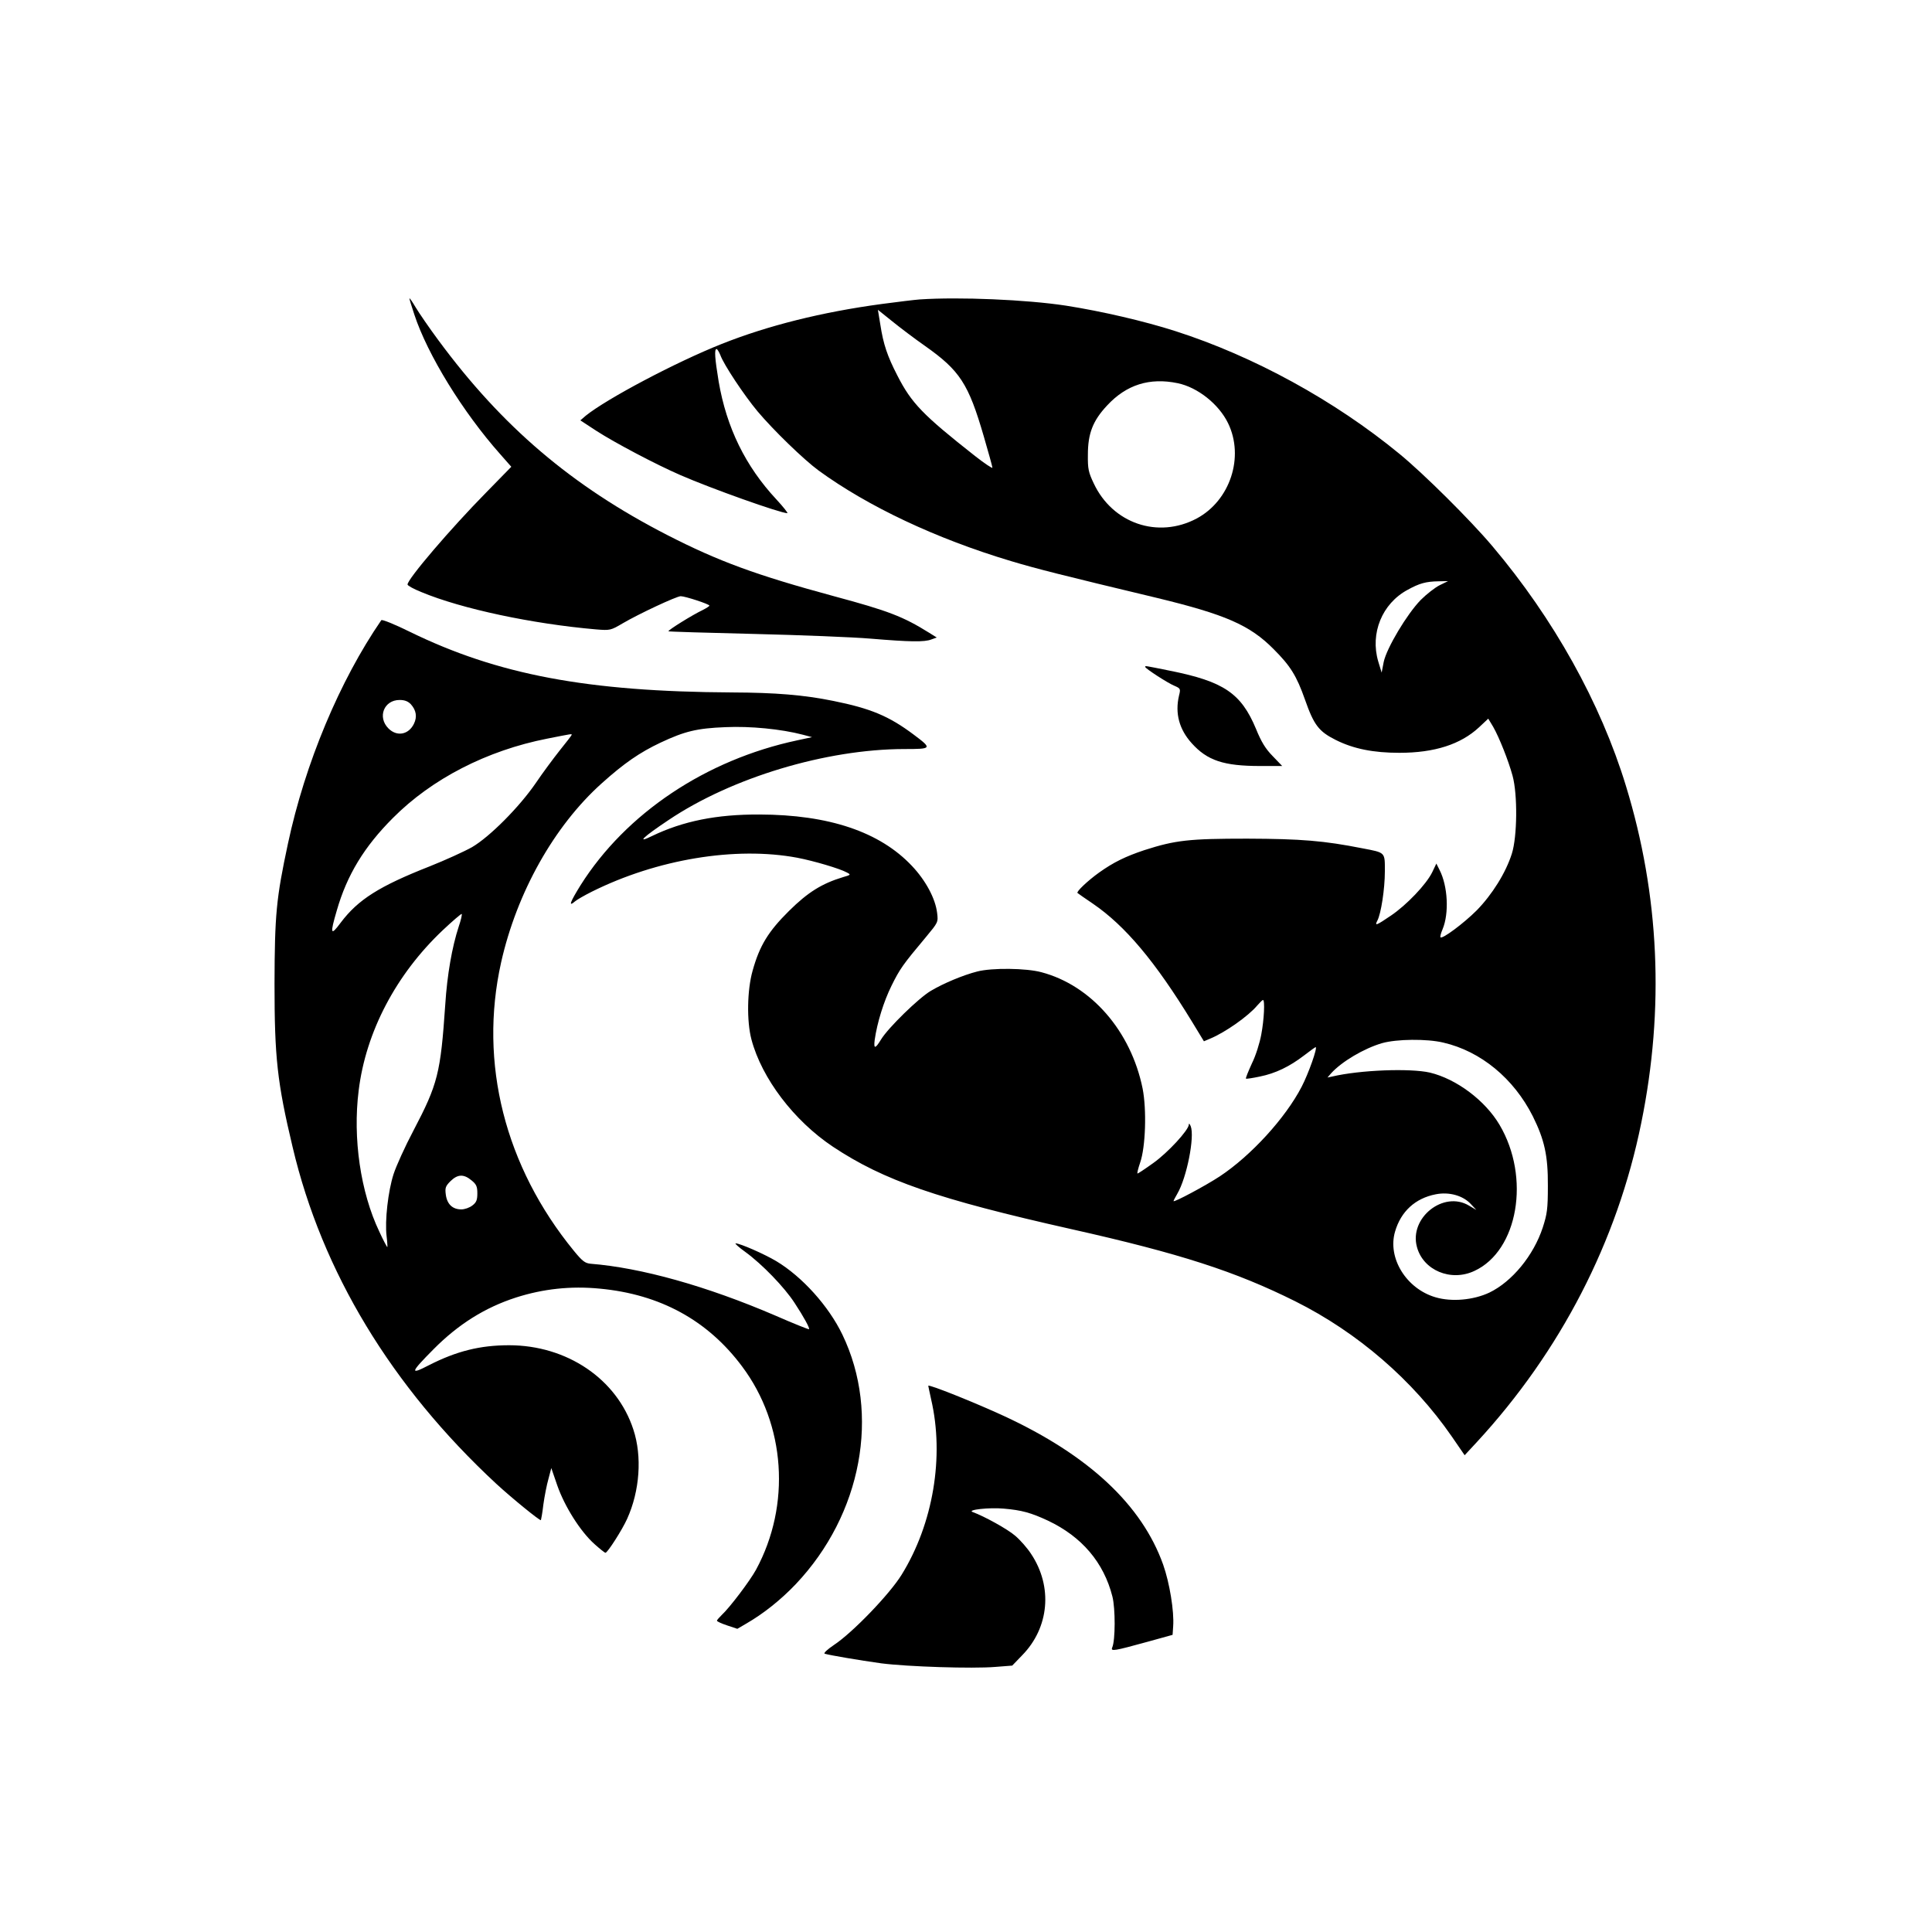<?xml version="1.0" standalone="no"?>
<!DOCTYPE svg PUBLIC "-//W3C//DTD SVG 20010904//EN"
 "http://www.w3.org/TR/2001/REC-SVG-20010904/DTD/svg10.dtd">
<svg version="1.0" xmlns="http://www.w3.org/2000/svg"
 width="1024pt" height="1024pt" viewBox="0 0 1024 1024"
 preserveAspectRatio="xMidYMid meet">
<g transform="translate(0,1024) scale(0.1,-0.1)"
fill="#000000" stroke="none">
<path d="M2170 8658 c0 -4 12 -43 26 -85 70 -213 257 -517 455 -740 l59 -67
-133 -136 c-189 -192 -417 -459 -417 -488 0 -6 33 -24 73 -40 213 -89 590
-169 927 -198 74 -6 77 -5 140 32 85 50 286 144 308 144 23 0 152 -42 152 -50
0 -3 -17 -14 -37 -24 -51 -24 -185 -107 -180 -112 2 -2 206 -8 453 -14 247 -6
526 -17 619 -25 205 -17 285 -19 322 -4 l28 10 -40 25 c-138 86 -215 116 -505
194 -413 112 -612 185 -885 325 -504 259 -873 573 -1211 1031 -49 66 -103 145
-121 175 -18 30 -32 51 -33 47z"/>
<path d="M4875 8653 c-27 -2 -117 -13 -200 -24 -320 -43 -606 -115 -850 -212
-244 -97 -608 -290 -720 -380 l-29 -25 84 -55 c99 -64 317 -179 446 -235 165
-72 528 -201 567 -202 5 0 -21 33 -58 73 -164 176 -264 380 -306 625 -20 122
-24 172 -11 172 4 0 13 -15 20 -32 17 -49 126 -213 197 -298 84 -100 245 -256
324 -314 261 -190 622 -361 1020 -480 137 -41 263 -73 773 -195 363 -88 492
-144 618 -271 89 -89 122 -141 167 -269 47 -134 73 -168 163 -213 94 -47 199
-68 337 -68 187 0 325 45 422 135 l49 46 26 -43 c32 -56 81 -179 103 -260 27
-99 25 -322 -4 -413 -32 -101 -104 -216 -186 -300 -69 -69 -182 -153 -192
-143 -3 3 2 22 11 43 35 84 28 228 -16 314 l-17 34 -22 -46 c-31 -64 -136
-174 -219 -230 -78 -53 -87 -56 -72 -27 20 37 40 170 40 261 0 104 5 99 -120
123 -203 40 -322 50 -610 51 -309 0 -380 -8 -545 -61 -99 -33 -163 -64 -240
-119 -60 -43 -122 -102 -114 -108 2 -2 39 -28 82 -57 171 -117 330 -306 526
-627 l62 -102 33 14 c80 33 203 120 249 175 14 16 28 30 31 30 11 0 6 -104 -9
-183 -8 -44 -29 -112 -50 -154 -19 -42 -34 -78 -31 -80 2 -2 35 3 73 11 84 17
158 53 235 112 31 24 59 44 61 44 12 0 -38 -141 -74 -210 -86 -166 -268 -365
-434 -475 -76 -50 -245 -140 -245 -131 0 3 9 20 20 39 50 85 93 302 71 358 -6
14 -10 17 -10 8 -2 -30 -112 -149 -188 -203 -43 -31 -81 -56 -84 -56 -3 0 3
26 14 58 29 83 35 281 13 393 -62 304 -272 546 -536 616 -81 22 -262 24 -340
4 -75 -19 -180 -63 -247 -103 -64 -38 -226 -196 -263 -257 -31 -51 -40 -52
-34 -3 13 92 48 204 89 287 44 89 59 111 184 260 63 76 64 77 58 126 -9 76
-60 172 -134 250 -170 180 -439 271 -808 272 -227 1 -405 -35 -569 -114 -85
-42 -50 -7 88 85 335 225 834 375 1248 376 149 0 150 2 50 77 -131 98 -227
138 -425 178 -157 32 -307 44 -537 45 -767 4 -1243 94 -1709 322 -79 39 -146
66 -150 61 -220 -320 -404 -758 -495 -1185 -62 -290 -70 -375 -71 -743 0 -389
14 -521 96 -865 156 -661 524 -1269 1079 -1784 79 -73 232 -198 237 -193 1 2
8 39 13 83 6 43 18 105 27 136 l15 57 32 -93 c39 -111 122 -243 197 -310 28
-25 54 -46 58 -46 11 0 89 122 115 180 67 148 80 331 33 473 -87 268 -352 447
-659 447 -153 0 -278 -31 -425 -106 -102 -53 -99 -40 25 85 132 133 273 221
437 274 144 46 290 62 444 47 320 -30 572 -168 754 -412 231 -308 260 -735 74
-1078 -33 -60 -139 -200 -181 -239 -14 -14 -26 -27 -26 -31 0 -4 24 -15 54
-25 l54 -18 48 28 c90 52 182 125 262 209 350 370 449 902 247 1322 -73 152
-214 308 -351 390 -66 39 -192 94 -215 94 -6 0 17 -21 52 -46 89 -65 206 -186
260 -269 50 -76 82 -135 77 -140 -2 -2 -82 30 -178 72 -365 157 -713 254 -980
275 -29 3 -43 13 -88 68 -366 447 -505 996 -386 1529 83 370 281 723 533 949
119 107 202 164 312 216 128 60 192 76 344 82 132 6 295 -10 410 -40 l49 -13
-79 -17 c-483 -103 -907 -386 -1148 -768 -55 -89 -66 -117 -30 -86 10 9 50 32
90 52 345 172 761 241 1088 180 89 -17 227 -58 263 -78 23 -12 22 -13 -20 -25
-112 -34 -186 -80 -286 -179 -110 -109 -156 -184 -193 -317 -29 -102 -32 -267
-6 -365 55 -206 225 -430 432 -568 270 -179 553 -277 1265 -437 575 -129 868
-224 1185 -382 332 -166 624 -419 830 -717 l68 -99 64 69 c444 481 745 1064
872 1692 124 607 96 1209 -81 1786 -134 440 -384 888 -707 1270 -117 139 -366
386 -493 490 -344 283 -773 518 -1188 651 -165 53 -389 105 -580 135 -209 32
-566 47 -775 33z m27 -246 c186 -131 231 -201 312 -479 25 -86 46 -161 46
-167 0 -5 -41 22 -92 62 -277 218 -337 280 -412 427 -53 103 -74 165 -90 269
l-13 79 76 -61 c42 -34 120 -93 173 -130z m1340 -198 c106 -22 218 -111 267
-212 87 -179 11 -410 -166 -505 -205 -109 -446 -27 -546 186 -28 59 -32 77
-31 152 0 112 26 180 102 261 102 110 225 149 374 118z m1388 -1071 c-24 -12
-69 -47 -100 -78 -73 -75 -180 -254 -196 -328 l-11 -57 -18 59 c-44 149 20
307 156 380 62 34 96 44 164 45 l50 1 -45 -22z m-5453 -630 c29 -32 35 -67 17
-104 -28 -58 -90 -70 -135 -25 -60 60 -24 151 59 151 27 0 44 -7 59 -22z m853
-163 c0 -2 -28 -39 -63 -82 -34 -43 -92 -121 -127 -173 -87 -127 -244 -285
-338 -340 -41 -23 -142 -69 -225 -102 -267 -105 -379 -176 -471 -298 -54 -73
-58 -62 -21 64 54 188 145 338 298 491 206 207 497 357 817 420 137 27 130 26
130 20z m-599 -1017 c-35 -107 -61 -255 -71 -412 -25 -365 -39 -421 -169 -669
-44 -83 -91 -187 -105 -230 -29 -90 -47 -247 -37 -329 4 -32 5 -58 4 -58 -2 0
-22 37 -43 83 -99 208 -141 494 -109 747 38 311 198 615 445 849 53 50 99 89
101 87 3 -3 -4 -33 -16 -68z m5219 -614 c199 -46 373 -190 474 -390 62 -125
81 -209 80 -369 0 -124 -4 -149 -27 -221 -49 -149 -163 -287 -283 -345 -85
-40 -200 -50 -285 -25 -155 45 -256 208 -215 348 31 107 107 177 216 198 71
14 144 -7 185 -51 l30 -32 -39 23 c-135 81 -318 -65 -276 -219 33 -124 180
-186 305 -127 231 107 298 495 133 774 -76 129 -228 243 -369 277 -105 24
-371 14 -519 -21 l-24 -5 19 22 c56 62 174 132 270 160 77 22 237 24 325 3z
m-5151 -730 c26 -21 31 -33 31 -69 0 -35 -5 -48 -26 -64 -15 -12 -41 -21 -59
-21 -46 0 -75 27 -82 77 -5 37 -2 46 25 73 38 37 70 38 111 4z"/>
<path d="M6070 6705 c0 -8 120 -86 155 -100 32 -14 33 -16 24 -52 -22 -94 1
-179 68 -253 82 -91 169 -120 362 -120 l117 0 -51 53 c-38 39 -60 75 -88 144
-79 189 -171 251 -456 308 -139 28 -131 27 -131 20z"/>
<path d="M4920 2895 c0 -2 7 -34 15 -71 71 -304 11 -660 -156 -930 -64 -104
-261 -308 -358 -372 -37 -25 -57 -44 -50 -47 26 -8 185 -35 300 -51 141 -18
483 -29 604 -19 l90 7 53 55 c143 146 163 363 47 537 -20 31 -58 74 -84 96
-40 35 -165 104 -226 126 -32 12 90 25 165 18 95 -8 145 -22 235 -64 179 -85
295 -221 341 -402 16 -63 16 -232 -1 -270 -9 -22 8 -19 190 31 l130 36 3 45
c6 79 -19 231 -53 327 -113 317 -395 580 -844 788 -156 72 -401 170 -401 160z"/>
</g>
</svg>
